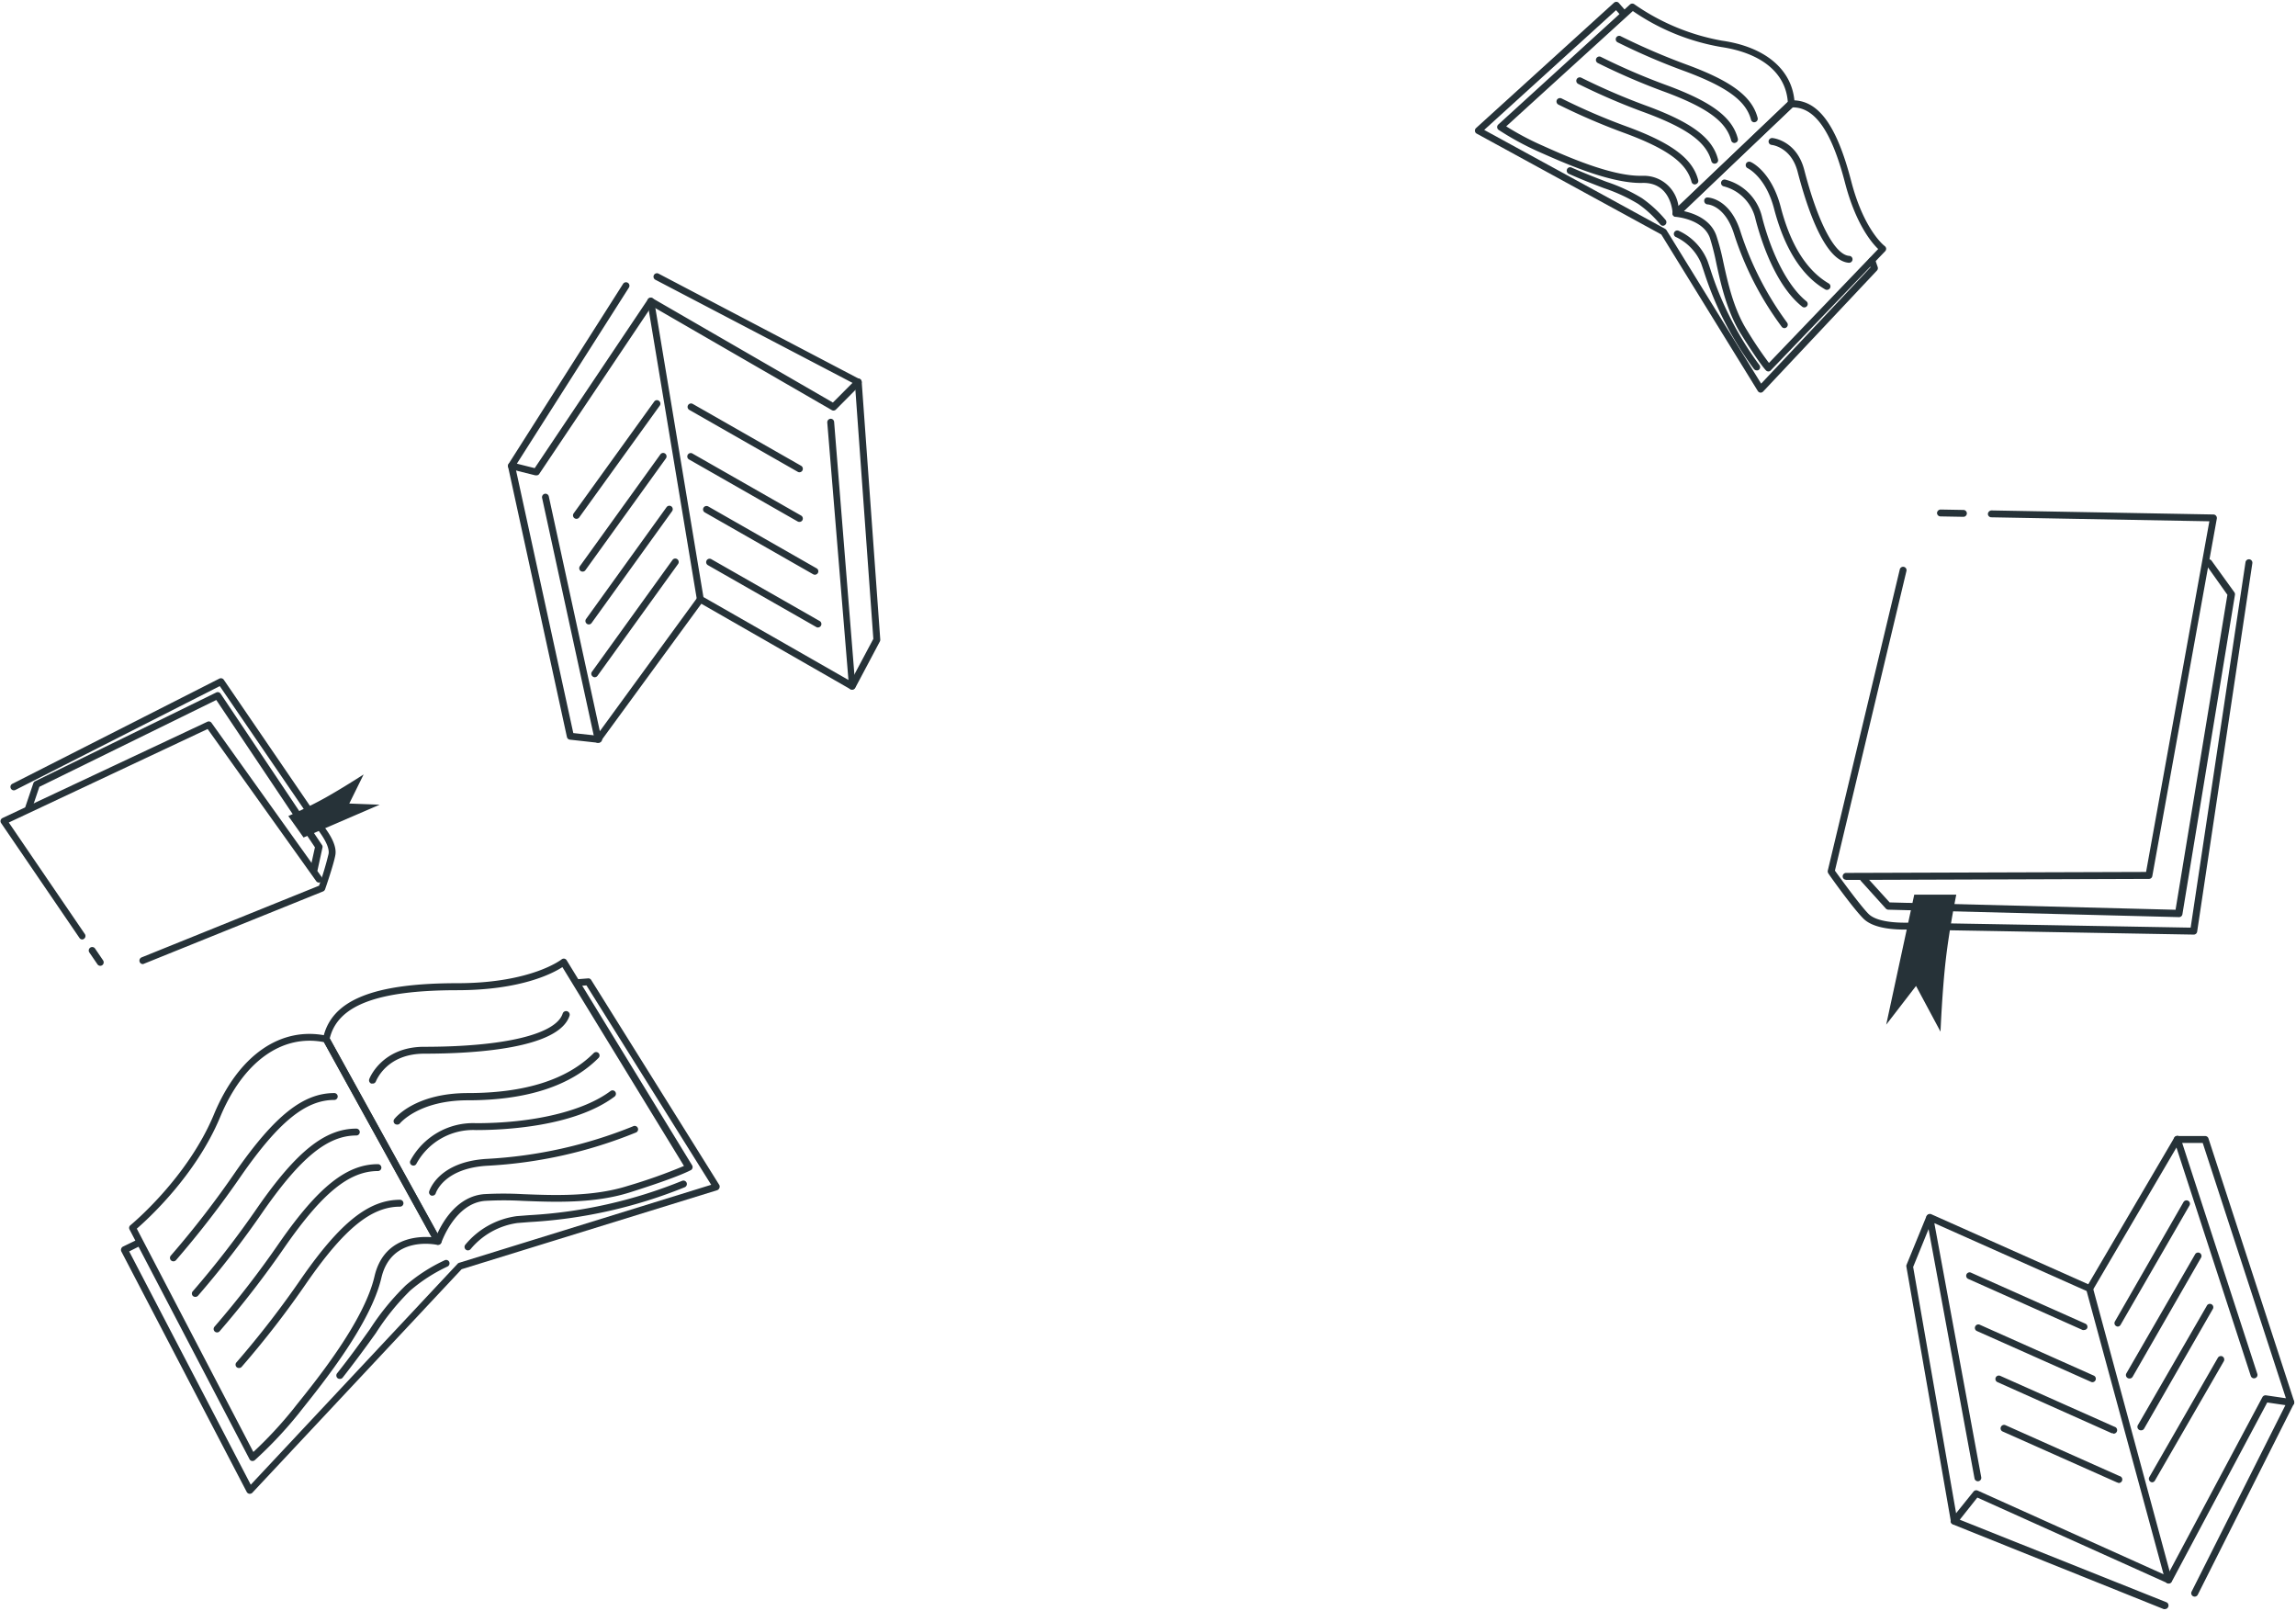 <svg xmlns="http://www.w3.org/2000/svg" width="583" height="409" fill="none"><path fill="#263238" d="M556.996 237.291c-.714 0-71.226-1.274-73.123-1.274-1.898 0-7.922 0-10.708-2.776-2.785-2.776-8.705-11.12-8.914-11.487a.952.952 0 01-.139-.716l18.281-76.463a.871.871 0 011.044-.646.861.861 0 01.645 1.048l-18.159 76.079c1.149 1.606 6.32 8.729 8.496 10.946 2.176 2.217 7.678 2.269 9.471 2.269 1.793 0 64.262 1.117 72.358 1.257l13.928-92.768a.881.881 0 01.992-.751.878.878 0 01.749.995l-14.015 93.537a.877.877 0 01-.308.551.867.867 0 01-.598.199zM498.515 131.22l-5.798-.104a.889.889 0 01-.87-.891.936.936 0 01.285-.593.936.936 0 01.603-.262l5.815.105a.871.871 0 010 1.745h-.035z"/><path fill="#263238" d="M468.761 223.378a.869.869 0 01-.871-.873.873.873 0 01.871-.873l76.17-.244 16.07-89.033-55.383-1.012a.874.874 0 01-.853-.873.975.975 0 01.888-.873l56.393 1.03a.855.855 0 01.367.092.91.91 0 01.486.938l-16.384 90.778a.85.85 0 01-.294.516.847.847 0 01-.559.2l-76.901.262v-.035z"/><path fill="#263238" d="M553.201 232.857l-73.733-1.885a.976.976 0 01-.627-.297l-6.302-6.983a.89.89 0 010-1.239.84.84 0 01.609-.257c.113 0 .226.022.33.067.105.044.2.108.279.19l6.059 6.668 72.601 1.868 13.163-79.972-5.415-7.629a.852.852 0 01-.045-.973.862.862 0 01.236-.249.862.862 0 01.653-.15.871.871 0 01.566.36l5.781 8.013a.898.898 0 01.139.663l-13.337 81.072a.87.87 0 01-.957.733z"/><path fill="#263238" d="M486.066 227.148h10.673s-1.741 8.485-2.664 16.498c-.923 8.013-1.34 18.295-1.34 18.295l-6.216-11.609-7.573 9.828 7.12-33.012zM36.27 244.78a.85.85 0 01-.8-.541.892.892 0 01.468-1.152l45.076-18.208a79.797 79.797 0 002.42-8.1c.209-1.222-.54-3.055-2.211-5.412-.644-.908-21.972-32.139-25.42-37.167L3.922 200.561a.858.858 0 01-.66.063.846.846 0 01-.507-.43.872.872 0 01.383-1.187L55.7 172.298a.883.883 0 011.114.279c.262.366 25.159 36.835 25.82 37.778 1.271 1.745 2.908 4.416 2.525 6.703s-2.525 8.502-2.612 8.729a.903.903 0 01-.505.541L36.6 244.676a.805.805 0 01-.33.104zM25.457 245.217a.865.865 0 01-.714-.384l-2.054-3.003a.881.881 0 01.226-1.222.872.872 0 011.219.227l2.054 3.02a.894.894 0 01-.226 1.205.909.909 0 01-.505.157z"/><path fill="#263238" d="M20.896 238.531a.865.865 0 01-.714-.384l-19.9-29.172a.872.872 0 01-.122-.715.89.89 0 01.47-.559l52.005-24.44a.853.853 0 011.08.279l27.978 39.157a.893.893 0 01-.192 1.222.872.872 0 01-.972.027.87.87 0 01-.246-.237l-27.561-38.615-50.49 23.742 19.325 28.333a.876.876 0 01-.243 1.205.822.822 0 01-.418.157z"/><path fill="#263238" d="M79.638 221.545h-.174a.891.891 0 01-.679-1.03l1.184-5.377-25.053-37.411-44.92 22.048-1.862 5.517a.888.888 0 01-1.114.541.87.87 0 01-.54-1.1l1.985-5.865a.892.892 0 01.435-.507l45.998-22.537a.868.868 0 011.115.297l25.732 38.406a.82.82 0 01.14.663l-1.254 5.744a.875.875 0 01-.993.611z"/><path fill="#263238" d="M77.08 212.642l-3.866-5.447s4.945-2.165 9.35-4.626c4.404-2.462 9.767-5.936 9.767-5.936l-3.64 7.385 7.714.296-19.326 8.328zM63.412 379.272h-.104a.92.92 0 01-.662-.471L30.786 317.7a.928.928 0 010-.681.887.887 0 01.434-.506l3.604-1.746a.869.869 0 011.112.412.874.874 0 01-.328 1.142l-2.803 1.414 30.868 59.233 52.528-56.108a.786.786 0 01.365-.227l64.018-19.814-31.669-50.627-2.333.175a.861.861 0 01-.642-.2.845.845 0 01-.299-.603.875.875 0 01.801-.925l2.873-.227a.828.828 0 01.801.401l32.54 52.075a.883.883 0 010 .769.922.922 0 01-.557.541l-64.889 20.058-53.154 56.771a.901.901 0 01-.644.245z"/><path fill="#263238" d="M64.108 370.945h-.139a.858.858 0 01-.61-.454l-30.468-58.325a.858.858 0 01.227-1.083c.14-.122 14.45-11.871 21.206-28.141 6.233-15.013 16.957-22.467 28.692-19.954a.854.854 0 01.575.437l28.396 51.377a.87.87 0 01-.066.949.867.867 0 01-.892.325c-.47-.104-11.665-2.426-14.19 8.38-2.715 11.557-14.606 26.43-20.317 33.57l-.627.803A104.36 104.36 0 0164.7 370.735a.89.89 0 01-.592.21zm-29.371-58.989l29.598 56.702a103.713 103.713 0 0010.167-10.946l.627-.803c5.641-6.983 17.41-21.7 19.97-32.872 2.28-9.706 10.759-10.195 14.485-9.916L82.25 264.595c-10.69-2.078-20.51 4.992-26.342 19.011-6.163 14.838-18.438 25.994-21.171 28.35z"/><path fill="#263238" d="M111.203 316.024a.87.87 0 01-.766-.436l-28.396-51.395a.996.996 0 010-.593c2.054-9.602 12.57-13.966 34.09-13.966 18.785 0 26.394-5.988 26.463-6.041a.91.91 0 01.697-.192.904.904 0 01.592.402l31.861 52.075a.893.893 0 01-.261 1.187c-.088 0-2.333 1.502-15.461 5.657-9.106 2.897-19.151 2.496-27.247 2.182a85.257 85.257 0 00-9.645 0c-7.626.628-10.986 10.474-11.021 10.474a.873.873 0 01-.749.594l-.157.052zM83.73 263.652l27.352 49.509c1.427-3.142 5.118-9.41 11.821-9.968a88.989 88.989 0 019.854 0c7.94.314 17.829.698 26.656-2.095a136.664 136.664 0 0014.259-5.063l-30.869-50.486c-2.437 1.588-10.533 5.865-26.76 5.865-20.3.018-30.294 3.858-32.313 12.238zM86.272 350.101a.874.874 0 01-.54-.175.89.89 0 01-.14-1.239c3.36-4.225 6.025-7.961 8.375-11.26a63.495 63.495 0 019.053-11.068 42.566 42.566 0 019.924-6.39.851.851 0 011.132.454.892.892 0 01-.453 1.152 41.339 41.339 0 00-9.471 6.11 61.364 61.364 0 00-8.705 10.772 317.117 317.117 0 01-8.444 11.329.864.864 0 01-.731.315z"/><path fill="#263238" d="M118.812 317.473a.78.78 0 01-.522-.192.874.874 0 01-.157-1.222 20.476 20.476 0 0113.075-7.28l3.117-.244a120.797 120.797 0 0038.894-8.729.877.877 0 011.114 1.179.88.88 0 01-.487.462 123.339 123.339 0 01-39.382 8.834l-3.099.244a18.806 18.806 0 00-11.857 6.616.925.925 0 01-.696.332zM44.034 320.249a.867.867 0 01-.802-.521.876.876 0 01.158-.946 235.873 235.873 0 0016.54-21.437c9.837-14.071 17.062-19.815 24.95-19.815a.868.868 0 01.87.873.872.872 0 01-.87.873c-7.244 0-14.068 5.534-23.522 19.081a242.873 242.873 0 01-16.68 21.612.869.869 0 01-.644.28zM49.57 329.274a.865.865 0 01-.591-.227.865.865 0 01-.256-.611.855.855 0 01.256-.611c5.913-6.837 11.44-14 16.557-21.455 9.82-14.071 17.045-19.814 24.949-19.814a.89.89 0 01.87.873.875.875 0 01-.87.873c-7.26 0-14.067 5.534-23.539 19.081a243.037 243.037 0 01-16.679 21.612.873.873 0 01-.696.279zM55.107 338.299a.871.871 0 01-.85-1.003.875.875 0 01.206-.446 243.934 243.934 0 0016.557-21.437c9.82-14.088 17.045-19.832 24.95-19.832a.888.888 0 01.87.873.871.871 0 01-.87.873c-7.26 0-14.068 5.534-23.522 19.081a244.89 244.89 0 01-16.696 21.612.847.847 0 01-.645.279zM60.644 347.325a.801.801 0 01-.575-.227.86.86 0 010-1.222 239.957 239.957 0 0016.558-21.438c9.819-14.088 17.044-19.814 24.949-19.814a.876.876 0 01.615 1.49.866.866 0 01-.615.256c-7.26 0-14.068 5.517-23.522 19.063a237.506 237.506 0 01-16.696 21.613.849.849 0 01-.714.279zM94.577 275.121h-.296a.888.888 0 01-.523-1.117c0-.087 3.117-8.222 13.929-8.222 20.283 0 33.445-3.143 35.186-8.432a.916.916 0 011.149-.594.923.923 0 01.632.797.907.907 0 01-.04.355c-2.768 8.38-24.27 9.619-36.84 9.619-9.61 0-12.188 6.774-12.344 7.071a.868.868 0 01-.853.523zM100.809 285.526a.902.902 0 01-.539-.175.87.87 0 01-.14-1.222c.209-.279 5.224-6.598 18.682-6.598 14.468 0 25.21-3.405 31.948-10.161a.868.868 0 011.409.956.88.88 0 01-.19.284c-7.052 7.087-18.212 10.754-33.167 10.754-12.501 0-17.271 5.865-17.306 5.918a.871.871 0 01-.697.244zM104.971 295.948a.945.945 0 01-.366-.087.855.855 0 01-.418-1.152 18.113 18.113 0 016.99-7.177 18.05 18.05 0 019.724-2.355c14.555 0 27.3-3.055 34.107-8.153a.864.864 0 01.647-.173.86.86 0 01.572.348.89.89 0 01-.174 1.222c-10.22 7.664-27.996 8.502-35.152 8.502a16.364 16.364 0 00-8.79 2.084 16.422 16.422 0 00-6.357 6.435.854.854 0 01-.783.506zM109.81 303.577a.621.621 0 01-.243 0 .893.893 0 01-.592-1.083c.104-.314 2.402-7.541 14.642-8.257a115.022 115.022 0 0037.101-8.257.865.865 0 01.707-.074.882.882 0 01.525.479.866.866 0 01-.219 1.004.858.858 0 01-.316.179 115.916 115.916 0 01-37.694 8.415c-10.951.646-12.988 6.756-13.075 6.983a.874.874 0 01-.836.611zM446.997 99.692a.892.892 0 01-.644-.401l-24.514-39.75-46.869-25.61a.84.84 0 01-.452-.664.877.877 0 01.278-.75L409.826.692a.871.871 0 01.97-.139.85.85 0 01.266.209l1.828 2.095a.875.875 0 01-.731 1.36.868.868 0 01-.574-.226l-1.237-1.414-33.48 30.41 45.946 25.122c.13.082.243.188.331.314l24.044 38.983 27.769-29.538-.47-1.362a.888.888 0 01.245-.944.875.875 0 011.409.368l.644 1.868a.882.882 0 01.03.472.881.881 0 01-.221.418l-28.919 30.743a.883.883 0 01-.679.261z"/><path fill="#263238" d="M425.582 54.984a1.002 1.002 0 01-.313 0 .892.892 0 01-.557-.785c0-.315-.401-7.978-7.73-7.752-8.253.175-20.179-5.237-25.924-7.768l-.627-.28a72.856 72.856 0 01-9.889-5.411.868.868 0 01-.383-.663.879.879 0 01.296-.716L413.917 1.11a.889.889 0 011.115 0 56.117 56.117 0 0022.215 9.217c11.178 1.589 18.072 7.56 18.438 15.956a.884.884 0 01-.261.664l-29.18 27.931a.904.904 0 01-.662.105zm-8.339-10.352a8.845 8.845 0 015.931 2.134 8.892 8.892 0 013.018 5.547L453.961 25.9c-.522-7.384-6.668-12.43-16.923-13.966a56.255 56.255 0 01-22.424-9.13L382.457 32.08a70.498 70.498 0 008.705 4.661l.627.28c5.641 2.53 17.41 7.82 25.175 7.61h.279z"/><path fill="#263238" d="M449.069 94.316a.941.941 0 01-.592-.21c-.139-.14-1.514-1.466-6.476-9.392-3.482-5.621-5.015-12.43-6.198-17.894a62.474 62.474 0 00-1.62-6.407c-1.741-4.818-8.583-5.342-8.705-5.359a.867.867 0 01-.766-.559.91.91 0 01.226-.942l29.18-27.845a.834.834 0 01.557-.227c6.843-.332 11.631 6.023 15.391 20.547 3.238 12.483 8.444 16.41 8.496 16.445a.908.908 0 01.366.629.895.895 0 01-.244.68l-28.988 30.184a.894.894 0 01-.627.35zM427.48 53.588c2.507.54 6.877 2.042 8.34 6.25a57.103 57.103 0 011.741 6.598c1.166 5.342 2.629 11.976 5.989 17.353a99.843 99.843 0 005.624 8.362l27.734-28.927c-1.654-1.589-5.693-6.354-8.409-16.759-3.395-13.11-7.626-19.203-13.284-19.203L427.48 53.588zM422.257 57.323a.885.885 0 01-.679-.331 27.858 27.858 0 00-5.641-5.237 43.107 43.107 0 00-8.6-3.963c-2.612-.995-5.572-2.13-9.001-3.666a.874.874 0 01-.436-1.152.858.858 0 01.819-.518.849.849 0 01.33.081c3.378 1.501 6.32 2.636 8.897 3.631a43.473 43.473 0 018.984 4.155 30.618 30.618 0 016.024 5.551.895.895 0 01-.157 1.24.869.869 0 01-.54.21z"/><path fill="#263238" d="M446.057 94.036a.885.885 0 01-.713-.366 85.435 85.435 0 01-12.71-24.807c-.244-.734-.487-1.414-.696-2.025a12.868 12.868 0 00-6.303-6.617.871.871 0 01-.323-1.479.864.864 0 011.02-.11 14.297 14.297 0 017.242 7.612c.227.629.453 1.31.697 2.043a84.137 84.137 0 0012.5 24.44.838.838 0 01.139.308.853.853 0 01-.348.896.78.78 0 01-.505.105zM445.448 31.05a.868.868 0 01-.836-.663c-1.236-4.731-6.024-8.275-16.557-12.22a165.231 165.231 0 01-17.271-7.402.865.865 0 01-.467-.514.861.861 0 01.056-.694.863.863 0 01.543-.432.87.87 0 01.686.103 168.647 168.647 0 0017.045 7.315c11.143 4.137 16.261 8.03 17.654 13.39a.87.87 0 01-.627 1.065l-.226.052zM440.416 36.305a.87.87 0 01-.835-.646c-1.236-4.748-6.024-8.275-16.558-12.22a167.129 167.129 0 01-17.271-7.42.878.878 0 01-.467-.514.861.861 0 01.056-.693.863.863 0 01.544-.432.865.865 0 01.686.103 163.156 163.156 0 0017.062 7.315c11.125 4.155 16.244 8.03 17.637 13.39a.86.86 0 01-.627 1.064.523.523 0 01-.227.053zM435.385 41.56a.87.87 0 01-.836-.646c-1.236-4.749-6.024-8.275-16.557-12.22a165.231 165.231 0 01-17.271-7.402.866.866 0 01-.428-.518.874.874 0 01.062-.67.878.878 0 011.184-.366 163.248 163.248 0 0017.062 7.314c11.126 4.155 16.244 8.03 17.637 13.408a.87.87 0 01-.627 1.065l-.226.035zM430.353 46.832a.868.868 0 01-.836-.664c-1.236-4.73-6.024-8.275-16.557-12.22a165.189 165.189 0 01-17.271-7.402.89.89 0 01-.366-1.187.907.907 0 011.184-.367 158.82 158.82 0 0017.062 7.315c11.126 4.155 16.244 8.048 17.637 13.407a.87.87 0 01-.627 1.065l-.226.053zM469.474 66.716c-5.902-.402-10.342-12.797-13.023-23.114-1.619-6.215-6.389-6.79-6.598-6.808a.87.87 0 01-.453-1.541c.175-.147.4-.22.627-.205.261 0 6.181.663 8.113 8.1 3.482 13.425 7.765 21.577 11.439 21.822a.87.87 0 01.522 1.522.887.887 0 01-.627.224zM463.886 73.594a.833.833 0 01-.453-.122c-5.989-3.492-10.342-10.475-12.954-20.443-2.124-8.188-6.72-10.335-6.772-10.352a.872.872 0 01-.362-1.108.872.872 0 011.058-.48c.227 0 5.415 2.408 7.765 11.504 2.49 9.584 6.581 16.095 12.188 19.377a.876.876 0 01.313 1.187.886.886 0 01-.783.437zM458.14 78.045a.785.785 0 01-.54-.192c-6.964-5.534-10.568-17.3-11.821-22.118a11.115 11.115 0 00-2.84-5.355 11.06 11.06 0 00-5.221-3.06.873.873 0 01-.336-1.575.884.884 0 01.649-.153 12.79 12.79 0 016.101 3.502 12.845 12.845 0 013.336 6.204c2.507 9.654 6.703 17.58 11.212 21.194a.883.883 0 01.329.59.887.887 0 01-.029.344.885.885 0 01-.463.543.836.836 0 01-.377.076zM453.108 83.317a.901.901 0 01-.679-.331 80.886 80.886 0 01-12.187-23.777c-2.263-6.983-6.494-7.315-6.668-7.315a.89.89 0 01-.836-.925.798.798 0 01.906-.82c.226 0 5.606.296 8.252 8.519a80.61 80.61 0 0011.874 23.235.873.873 0 01-.157 1.222.884.884 0 01-.505.192zM136.153 120.694h-.209l-6.303-1.572a.876.876 0 01-.593-.521.879.879 0 01.071-.788l29.093-45.738a.874.874 0 011.595.28.878.878 0 01-.116.663l-28.448 44.708 4.527 1.135 28.744-42.858a.886.886 0 011.167-.28l45.806 26.483 4.98-4.993-50.055-26.186a.872.872 0 01-.375-1.178.875.875 0 011.176-.375l51.117 26.814a.841.841 0 01.452.646.846.846 0 01-.243.733l-6.286 6.32a.871.871 0 01-1.044.14l-45.703-26.413-28.64 42.7a.861.861 0 01-.713.28z"/><path fill="#263238" d="M216.345 175.091a.882.882 0 01-.418-.105l-38.529-22.084a.866.866 0 01-.285-.257.88.88 0 01-.151-.354l-12.587-75.695a.888.888 0 01.731-1.012.87.87 0 01.992.733l12.518 75.276 36.823 21.054-5.379-65.378a.905.905 0 01.8-.943.883.883 0 01.637.206.862.862 0 01.304.597l5.379 67.019a.84.84 0 01-.4.803.747.747 0 01-.435.14z"/><path fill="#263238" d="M216.345 175.091a.864.864 0 01-.739-.423.87.87 0 01-.027-.852l6.18-11.609-4.7-65.186a.865.865 0 01.212-.635.868.868 0 011.231-.086.878.878 0 01.298.6l4.718 65.499c.002.163-.034.325-.105.472l-6.232 11.748a.873.873 0 01-.836.472zM151.874 188.585h-.174a.854.854 0 01-.679-.663L137.65 126.42a.892.892 0 01.679-1.048.879.879 0 01.654.127.874.874 0 01.373.554l12.953 59.599 24.828-34.024a.873.873 0 011.218-.192.877.877 0 01.192 1.222l-25.959 35.491a.834.834 0 01-.714.436z"/><path fill="#263238" d="M151.874 188.585h-.104l-7.069-.785a.875.875 0 01-.749-.681l-14.938-68.608a.886.886 0 01.126-.67.888.888 0 011.615.304l14.817 67.979 6.441.716a.868.868 0 01.871.872.872.872 0 01-.871.873h-.139zM146.372 131.727a.866.866 0 01-.777-.471.876.876 0 01.063-.908l20.458-28.386a.832.832 0 011.201-.192.872.872 0 01.209 1.222l-20.457 28.386a.848.848 0 01-.697.349zM147.939 145.134a.907.907 0 01-.504-.157.892.892 0 01-.192-1.222l20.44-28.386a.862.862 0 01.568-.357.852.852 0 01.651.165.875.875 0 01.191 1.205l-20.44 28.385a.86.86 0 01-.714.367zM149.506 158.541a.8.8 0 01-.505-.174.875.875 0 01-.191-1.205l20.439-28.386a.872.872 0 011.219-.209.89.89 0 01.192 1.222l-20.44 28.386a.857.857 0 01-.714.366zM151.021 171.948a.781.781 0 01-.505-.174.872.872 0 01-.209-1.222l20.458-28.386a.868.868 0 011.437.056.871.871 0 01.113.662.879.879 0 01-.14.312l-20.457 28.386a.877.877 0 01-.697.366zM202.991 119.908a.779.779 0 01-.435-.122l-27.526-15.712a.875.875 0 01-.322-1.196.875.875 0 011.193-.323l27.525 15.712a.892.892 0 01.314 1.205.87.87 0 01-.749.436zM202.991 132.512a.94.94 0 01-.435-.104l-27.526-15.712a.87.87 0 01-.394-1.234.869.869 0 011.265-.267l27.525 15.711a.874.874 0 01.314 1.187.87.87 0 01-.749.419zM206.908 145.92a.94.94 0 01-.418-.105l-27.525-15.712a.87.87 0 01.202-1.6.884.884 0 01.668.081l27.509 15.712a.848.848 0 01.417.523.854.854 0 01-.087.664.866.866 0 01-.766.437zM207.709 159.327a.787.787 0 01-.435-.122l-27.526-15.712a.879.879 0 01-.322-1.196.863.863 0 01.53-.409.865.865 0 01.663.086l27.525 15.712a.87.87 0 01.397.977.864.864 0 01-.308.463.866.866 0 01-.524.183v.018zM549.719 408.548a.694.694 0 01-.314 0l-53.554-21.508a.854.854 0 01-.525-.998.886.886 0 01.177-.363l5.623-6.983a.888.888 0 011.027-.245l48.123 21.665 24.2-45.389a.925.925 0 01.888-.454l6.425.943a.836.836 0 01.644.454.872.872 0 010 .803l-24.375 48.426a.877.877 0 01-1.175.393.876.876 0 01-.392-1.178l23.818-47.345-4.614-.68-24.235 45.476a.89.89 0 01-1.132.384l-48.244-21.717-4.457 5.621 52.457 20.949a.892.892 0 01.488 1.135.894.894 0 01-.853.611z"/><path fill="#263238" d="M550.694 402.071a.866.866 0 01-.853-.628l-20.005-73.653-38.668-17.23 11.908 64.505a.872.872 0 01-.696 1.012.866.866 0 01-.648-.14.875.875 0 01-.362-.558l-12.187-66.128a.823.823 0 01.313-.838.868.868 0 01.888-.123l40.549 18.086a.872.872 0 01.488.559l20.039 74.036a.912.912 0 01-.609 1.083l-.157.017z"/><path fill="#263238" d="M496.216 387.005a.852.852 0 01-.853-.733l-11.282-64.592a1.07 1.07 0 010-.471l5.084-12.412a.87.87 0 011.556.035c.093.197.109.42.046.628l-4.98 12.22 11.23 64.383a.875.875 0 01-.714 1.012l-.087-.07zM572.352 349.961a.884.884 0 01-.835-.611l-18.873-57.993-21.276 36.259a.868.868 0 01-1.582-.235.873.873 0 01.085-.656l22.25-37.917a.857.857 0 01.854-.419.87.87 0 01.731.593l19.465 59.827a.867.867 0 01-.045.669.86.86 0 01-.513.431l-.261.052z"/><path fill="#263238" d="M581.702 356.927a.868.868 0 01-.836-.594l-21.554-66.146h-6.494a.87.87 0 01-.871-.873.91.91 0 01.888-.873h7.121a.872.872 0 01.818.611l21.746 66.74a.868.868 0 01-.045.669.862.862 0 01-.512.431l-.261.035zM546.515 376.357a.78.78 0 01-.435-.123.889.889 0 01-.331-1.187l17.41-30.306a.892.892 0 01.526-.404.882.882 0 01.658.073.907.907 0 01.331 1.204l-17.497 30.306a.875.875 0 01-.662.437zM543.608 363.159a.754.754 0 01-.436-.122.877.877 0 01-.33-1.187l17.497-30.289a.87.87 0 011.645.179.883.883 0 01-.148.694l-17.41 30.306a.872.872 0 01-.818.419zM540.683 349.996a.818.818 0 01-.436-.122.86.86 0 01-.313-1.187l17.497-30.306a.873.873 0 011.142-.242.878.878 0 01.356 1.115l-17.411 30.306a.882.882 0 01-.835.436zM537.775 336.816a.818.818 0 01-.435-.123.854.854 0 01-.313-1.187l17.41-30.306a.886.886 0 011.458-.092.866.866 0 01.057.965l-17.498 30.306a.862.862 0 01-.679.437zM537.828 376.444a.798.798 0 01-.349-.088l-28.971-12.901a.86.86 0 01-.461-.483.849.849 0 01.026-.669.879.879 0 01.816-.527.867.867 0 01.333.073l28.954 12.919a.89.89 0 01-.348 1.746v-.07zM536.556 363.892a1.128 1.128 0 01-.348 0l-28.971-12.953a.866.866 0 01-.562-.83.872.872 0 011.276-.759l28.954 12.901a.891.891 0 01-.349 1.746v-.105zM531.299 350.939a.802.802 0 01-.349-.088l-28.97-12.901a.839.839 0 01-.462-.483.862.862 0 01.026-.669.884.884 0 01.481-.467.872.872 0 01.668.013l28.954 12.919a.863.863 0 01.465.481.886.886 0 01-.012.671.892.892 0 01-.801.524zM529.174 337.688a.758.758 0 01-.348 0l-28.971-12.935a.874.874 0 01.351-1.701c.122.012.24.051.346.112l28.971 12.918a.878.878 0 01.452 1.153.904.904 0 01-.801.453z"/></svg>
